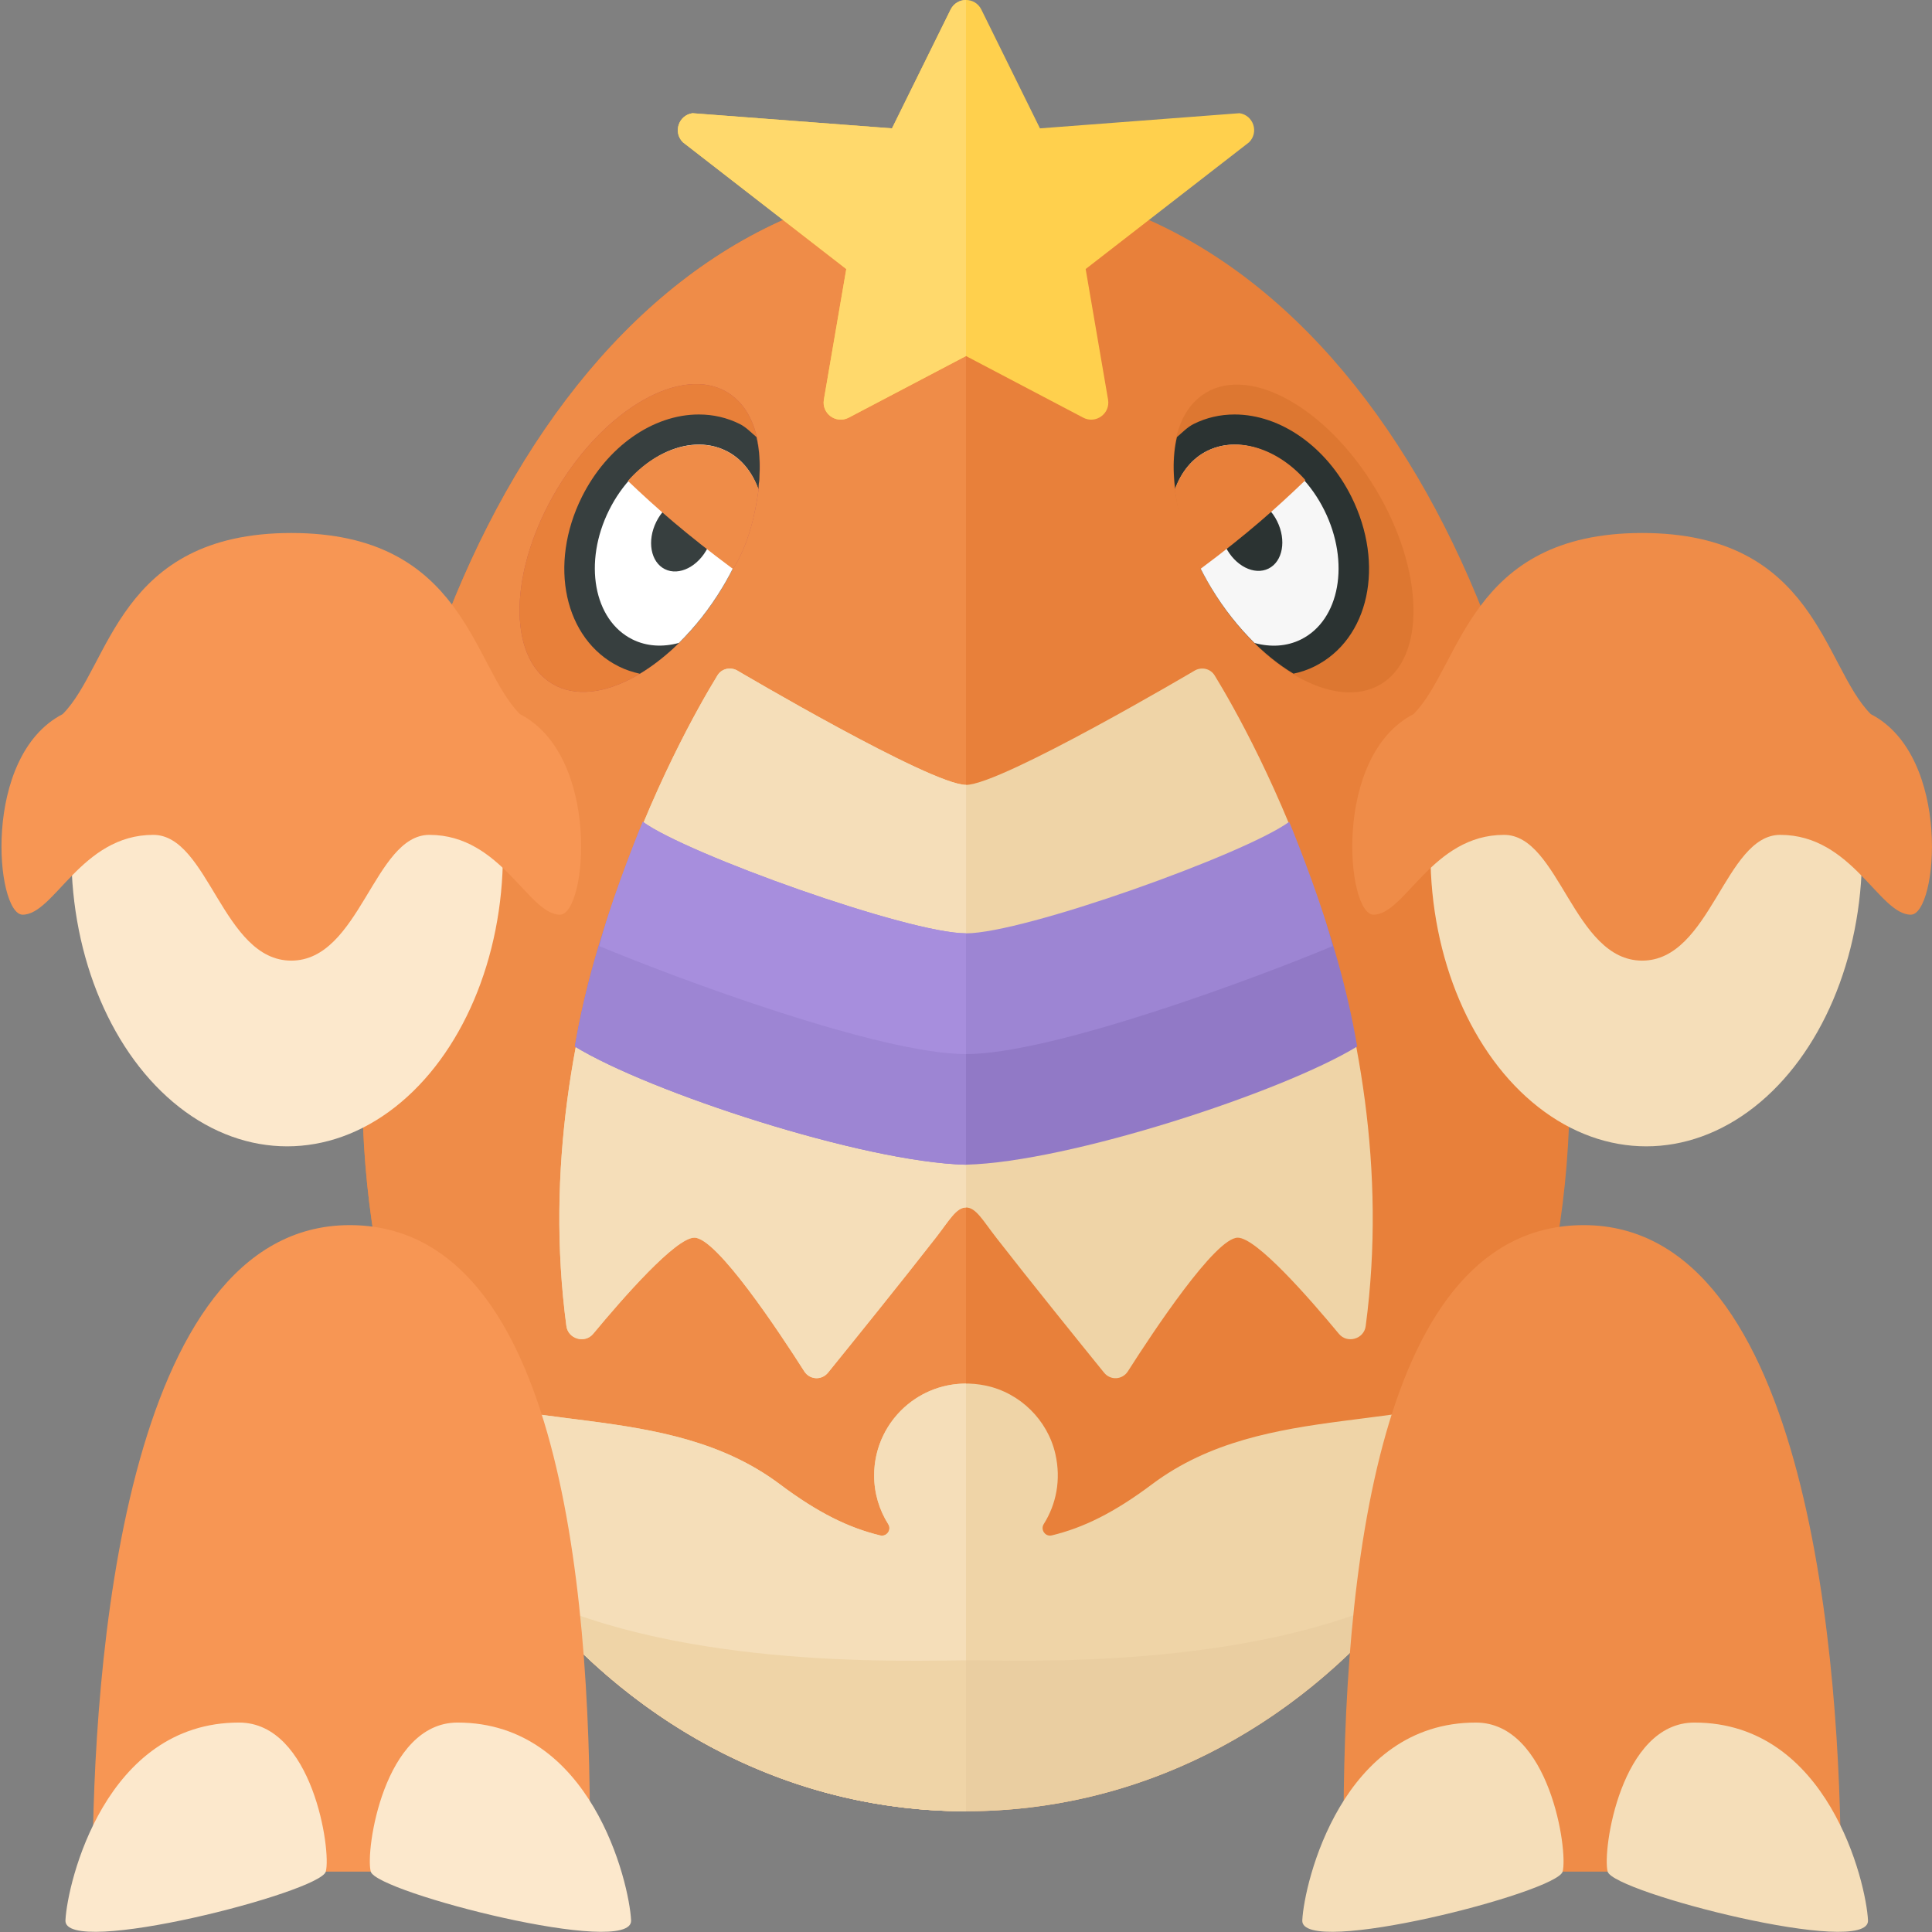 <?xml version="1.0" encoding="utf-8"?>
<!-- Generator: Adobe Illustrator 23.0.6, SVG Export Plug-In . SVG Version: 6.00 Build 0)  -->
<svg version="1.1" xmlns="http://www.w3.org/2000/svg" xmlns:xlink="http://www.w3.org/1999/xlink" x="0px" y="0px" width="32px"
	 height="32px" viewBox="0 0 32 32" enable-background="new 0 0 32 32" xml:space="preserve">
<rect x="0" y="0" width="32" height="32" fill="#808080" stroke="none"/>
<g id="labels">
	<g>
	</g>
</g>
<g id="icons">
	<g>
		<path fill="#E8803A" d="M16,3C9.844,3,6,10.321,6,18c0,7.084,4.559,12,10,12s10-4.916,10-12C26,10.321,22.156,3,16,3z"/>
		<path fill="#EF8C48" d="M16,3C9.844,3,6,10.321,6,18c0,7.084,4.559,12,10,12V3z"/>
		
			<ellipse transform="matrix(0.515 -0.857 0.857 0.515 -2.501 13.404)" fill="#C45D55" cx="10.599" cy="8.913" rx="2.816" ry="1.591"/>
		<path fill="#231F20" d="M12.579,7.885c-0.113-0.321-0.316-0.583-0.607-0.728c-0.736-0.366-1.731,0.137-2.223,1.125
			c-0.492,0.988-0.294,2.086,0.442,2.452c0.272,0.136,0.58,0.151,0.885,0.068c0.321-0.283,0.629-0.639,0.888-1.069
			C12.342,9.102,12.545,8.449,12.579,7.885z"/>
		<path fill="#EFD4A7" d="M19.083,24.583c-0.635,0.476-1.142,0.722-1.662,0.848c-0.108,0.026-0.192-0.094-0.133-0.188
			c0.205-0.325,0.29-0.731,0.192-1.161c-0.128-0.563-0.587-1.014-1.153-1.132c-0.983-0.205-1.849,0.54-1.849,1.487
			c0,0.297,0.086,0.574,0.234,0.808c0.059,0.093-0.027,0.212-0.134,0.186c-0.52-0.126-1.027-0.372-1.662-0.848
			c-1.894-1.421-4.456-0.772-6.144-1.791c0.166,0.48,0.356,0.94,0.568,1.38C9.085,27.779,12.343,30,16,30s6.915-2.221,8.659-5.828
			c0.213-0.44,0.403-0.9,0.568-1.38C23.539,23.811,20.977,23.163,19.083,24.583z"/>
		<path fill="#EFD4A7" d="M20.119,11.188c-0.068-0.111-0.206-0.145-0.321-0.087c0,0-3.214,1.899-3.797,1.899
			s-3.797-1.899-3.797-1.899c-0.116-0.058-0.254-0.024-0.321,0.087c-0.595,0.971-3.196,5.577-2.501,10.777
			c0.029,0.214,0.306,0.293,0.443,0.128c0.495-0.597,1.367-1.593,1.676-1.593c0.37,0,1.402,1.558,1.82,2.214
			c0.09,0.142,0.288,0.153,0.394,0.022c0.39-0.482,1.229-1.52,1.786-2.236c0.219-0.281,0.335-0.5,0.5-0.5s0.281,0.219,0.5,0.5
			c0.557,0.716,1.396,1.755,1.786,2.236c0.106,0.131,0.303,0.119,0.394-0.022c0.418-0.656,1.45-2.214,1.82-2.214
			c0.309,0,1.181,0.996,1.676,1.593c0.138,0.166,0.415,0.086,0.443-0.128C23.315,16.765,20.714,12.16,20.119,11.188z"/>
		<path fill="#EACEA1" d="M16,27.5c-0.84,0-4.667,0.167-7.247-1.091C10.588,28.675,13.175,30,16,30s5.412-1.325,7.247-3.591
			C20.667,27.667,16.84,27.5,16,27.5z"/>
		<path fill="#F5DEB9" d="M16,13c-0.583,0-3.797-1.899-3.797-1.899c-0.116-0.058-0.254-0.024-0.321,0.087
			c-0.595,0.972-3.196,5.577-2.501,10.777c0.029,0.214,0.306,0.293,0.444,0.127c0.495-0.597,1.367-1.593,1.676-1.593
			c0.37,0,1.402,1.558,1.82,2.214c0.09,0.142,0.288,0.153,0.394,0.022c0.39-0.482,1.229-1.52,1.786-2.236
			c0.219-0.281,0.335-0.5,0.5-0.5V13z"/>
		<path fill="#9179C6" d="M21.75,14.688C20.23,15.679,16,16.875,16,16.875s-4.23-1.196-5.75-2.188
			c-0.282,0.738-0.563,1.667-0.729,2.646c1.23,0.753,4.771,1.917,6.479,1.958c1.708-0.042,5.249-1.205,6.479-1.958
			C22.312,16.354,22.032,15.425,21.75,14.688z"/>
		<path fill="#9D85D3" d="M21.353,13.612c-0.732,0.535-4.395,1.847-5.353,1.847c-0.958,0-4.621-1.312-5.353-1.847
			c-0.17,0.407-0.588,1.494-0.718,2.059c1.3,0.544,4.654,1.788,6.071,1.788s4.771-1.244,6.071-1.788
			C21.941,15.106,21.523,14.019,21.353,13.612z"/>
		<path fill="#9D85D3" d="M10.25,14.688c-0.282,0.738-0.563,1.667-0.729,2.646c1.23,0.753,4.771,1.917,6.479,1.958v-2.417
			C16,16.875,11.77,15.679,10.25,14.688z"/>
		<path fill="#A78EDD" d="M10.647,13.612c-0.17,0.407-0.588,1.494-0.718,2.059c1.3,0.544,4.654,1.788,6.071,1.788v-2
			C15.042,15.458,11.379,14.146,10.647,13.612z"/>
		<path fill="#FFD04D" d="M16.254,0.158l0.971,1.968l3.305-0.251c0.232,0.034,0.325,0.319,0.157,0.483l-2.705,2.098l0.371,2.163
			c0.04,0.231-0.203,0.408-0.411,0.299L16,5.897l-1.943,1.021c-0.208,0.109-0.451-0.067-0.411-0.299l0.371-2.163l-2.705-2.098
			c-0.168-0.164-0.075-0.449,0.157-0.483l3.305,0.251l0.971-1.968C15.85-0.053,16.15-0.053,16.254,0.158z"/>
		<path fill="#FFD96C" d="M16,0v5.897l-1.943,1.021c-0.208,0.109-0.451-0.067-0.411-0.299l0.371-2.163l-2.705-2.098
			c-0.168-0.164-0.075-0.449,0.157-0.483l3.305,0.251l0.971-1.968C15.798,0.053,15.899,0,16,0z"/>
		<path fill="#F5DEB9" d="M14.479,24.438c0,0.297,0.086,0.574,0.234,0.808c0.059,0.093-0.027,0.212-0.134,0.186
			c-0.52-0.126-1.027-0.372-1.662-0.848c-1.894-1.421-4.456-0.772-6.144-1.791c0.166,0.48,0.356,0.94,0.568,1.38
			C9.085,27.779,12.343,30,16,30v-7.083C15.16,22.917,14.479,23.598,14.479,24.438z"/>
		<path fill="#EFD4A7" d="M8.753,26.409C10.588,28.675,13.175,30,16,30v-2.5C15.16,27.5,11.333,27.667,8.753,26.409z"/>
		<path fill="#F2F2F2" d="M12.028,7.469c-0.642-0.32-1.511,0.12-1.94,0.982c-0.429,0.862-0.257,1.82,0.386,2.14
			c0.237,0.118,0.505,0.131,0.77,0.059c0.26-0.257,0.506-0.563,0.719-0.917c0.332-0.553,0.526-1.121,0.594-1.634
			C12.458,7.82,12.281,7.594,12.028,7.469z"/>
		
			<ellipse transform="matrix(0.446 -0.895 0.895 0.446 -1.661 15.017)" fill="#231F20" cx="11.296" cy="8.85" rx="0.64" ry="0.477"/>
		<path fill="#C45D55" d="M12.141,9.424c0.252-0.392,0.369-0.906,0.424-1.318c-0.099-0.278-0.284-0.512-0.536-0.637
			c-0.506-0.252-1.152-0.033-1.613,0.492C10.888,8.413,11.365,8.847,12.141,9.424z"/>
		<path fill="#F79654" d="M5.792,20.292c-3.75,0-4.258,7.365-4.258,10.708h7.737c0.275,0,0.498-0.218,0.499-0.493
			C9.792,26.069,9.195,20.292,5.792,20.292z"/>
		<path fill="#FCE8CC" d="M5.396,31c-0.094,0.344-4.344,1.432-4.312,0.807c0.031-0.625,0.659-3.276,2.875-3.276
			C5.177,28.531,5.49,30.656,5.396,31z M6.141,31c0.094,0.344,4.344,1.432,4.312,0.807c-0.031-0.625-0.659-3.276-2.875-3.276
			C6.359,28.531,6.047,30.656,6.141,31z"/>
		<g>
			<ellipse fill="#FCE8CC" cx="4.756" cy="14.14" rx="3.574" ry="4.847"/>
			<path fill="#F79654" d="M8.612,11.828c-0.792-0.792-0.912-3-3.787-3l0,0h0c0,0,0,0,0,0h0c-2.875,0-2.996,2.208-3.787,3
				c-1.349,0.697-1.107,3.322-0.663,3.322c0.525,0,0.969-1.322,2.163-1.322c0.917,0,1.149,2.083,2.287,2.083v0c0,0,0,0,0,0l0,0v0
				c1.138-0.001,1.371-2.083,2.287-2.083c1.194,0,1.638,1.322,2.163,1.322C9.719,15.15,9.961,12.525,8.612,11.828z"/>
		</g>
		
			<ellipse transform="matrix(0.515 -0.857 0.857 0.515 -2.501 13.404)" fill="#E8803A" cx="10.599" cy="8.913" rx="2.816" ry="1.591"/>
		<path fill="#373F3F" d="M11.963,9.733c0.537-0.893,0.723-1.832,0.566-2.494c-0.09-0.076-0.171-0.164-0.278-0.217
			c-0.209-0.104-0.437-0.157-0.676-0.157c-0.763,0-1.522,0.535-1.936,1.363c-0.561,1.126-0.292,2.36,0.611,2.811
			c0.111,0.055,0.228,0.094,0.348,0.12C11.088,10.864,11.579,10.372,11.963,9.733z"/>
		<path fill="#FFFFFF" d="M12.557,8.098c-0.068,0.513-0.261,1.082-0.594,1.634c-0.213,0.354-0.459,0.661-0.719,0.917
			c-0.265,0.072-0.533,0.059-0.77-0.059c-0.642-0.32-0.815-1.278-0.386-2.14c0.429-0.862,1.298-1.302,1.94-0.982
			C12.281,7.594,12.458,7.82,12.557,8.098z"/>
		
			<ellipse transform="matrix(0.446 -0.895 0.895 0.446 -1.661 15.017)" fill="#373F3F" cx="11.296" cy="8.85" rx="0.64" ry="0.477"/>
		<path fill="#EF8C48" d="M12.141,9.424c0.252-0.392,0.369-0.906,0.424-1.318c-0.099-0.278-0.284-0.512-0.536-0.637
			C11.523,7.217,10.861,7.44,10.4,7.965C10.873,8.417,11.365,8.847,12.141,9.424z"/>
		<g>
			
				<ellipse transform="matrix(0.857 -0.515 0.515 0.857 -1.529 12.314)" fill="#DD7731" cx="21.424" cy="8.913" rx="1.591" ry="2.816"/>
			<path fill="#2B3332" d="M22.383,8.227c-0.413-0.827-1.172-1.362-1.935-1.362c-0.239,0-0.467,0.053-0.674,0.156
				c-0.108,0.053-0.189,0.142-0.28,0.218c-0.157,0.662,0.029,1.6,0.566,2.494c0.385,0.64,0.875,1.131,1.364,1.425
				c0.121-0.026,0.238-0.064,0.349-0.12C22.676,10.588,22.944,9.354,22.383,8.227z"/>
			<path fill="#F7F7F7" d="M19.995,7.469c0.642-0.32,1.511,0.12,1.94,0.982c0.429,0.862,0.257,1.82-0.386,2.14
				c-0.237,0.118-0.505,0.131-0.77,0.059c-0.26-0.257-0.506-0.563-0.719-0.917c-0.332-0.553-0.526-1.121-0.594-1.634
				C19.566,7.82,19.743,7.594,19.995,7.469z"/>
			
				<ellipse transform="matrix(0.895 -0.446 0.446 0.895 -1.772 10.168)" fill="#2B3332" cx="20.727" cy="8.85" rx="0.477" ry="0.64"/>
			<path fill="#E8803A" d="M19.882,9.424c-0.252-0.392-0.369-0.906-0.424-1.318c0.099-0.278,0.284-0.512,0.536-0.637
				c0.506-0.252,1.167-0.041,1.628,0.484C21.151,8.405,20.659,8.847,19.882,9.424z"/>
			<path fill="#EF8C48" d="M26.232,20.292c3.75,0,4.258,7.365,4.258,10.708h-7.737c-0.275,0-0.498-0.218-0.499-0.493
				C22.231,26.069,22.828,20.292,26.232,20.292z"/>
			<path fill="#F5DEB9" d="M28.065,28.531c2.216,0,2.844,2.651,2.875,3.276c0.031,0.625-4.219-0.463-4.312-0.807
				S26.846,28.531,28.065,28.531z M24.445,28.531c-2.216,0-2.844,2.651-2.875,3.276c-0.031,0.625,4.219-0.463,4.312-0.807
				S25.664,28.531,24.445,28.531z"/>
			<g>
				<ellipse fill="#F5DEB9" cx="27.267" cy="14.14" rx="3.574" ry="4.847"/>
				<path fill="#EF8C48" d="M23.412,11.828c0.792-0.792,0.912-3,3.787-3l0,0h0h0l0,0c2.875,0,2.996,2.208,3.787,3
					c1.349,0.697,1.107,3.322,0.663,3.322c-0.525,0-0.969-1.322-2.163-1.322c-0.917,0-1.149,2.083-2.287,2.083v0l0,0l0,0v0
					c-1.138-0.001-1.371-2.083-2.287-2.083c-1.194,0-1.638,1.322-2.163,1.322C22.304,15.15,22.062,12.525,23.412,11.828z"/>
			</g>
		</g>
	</g>
</g>
</svg>

